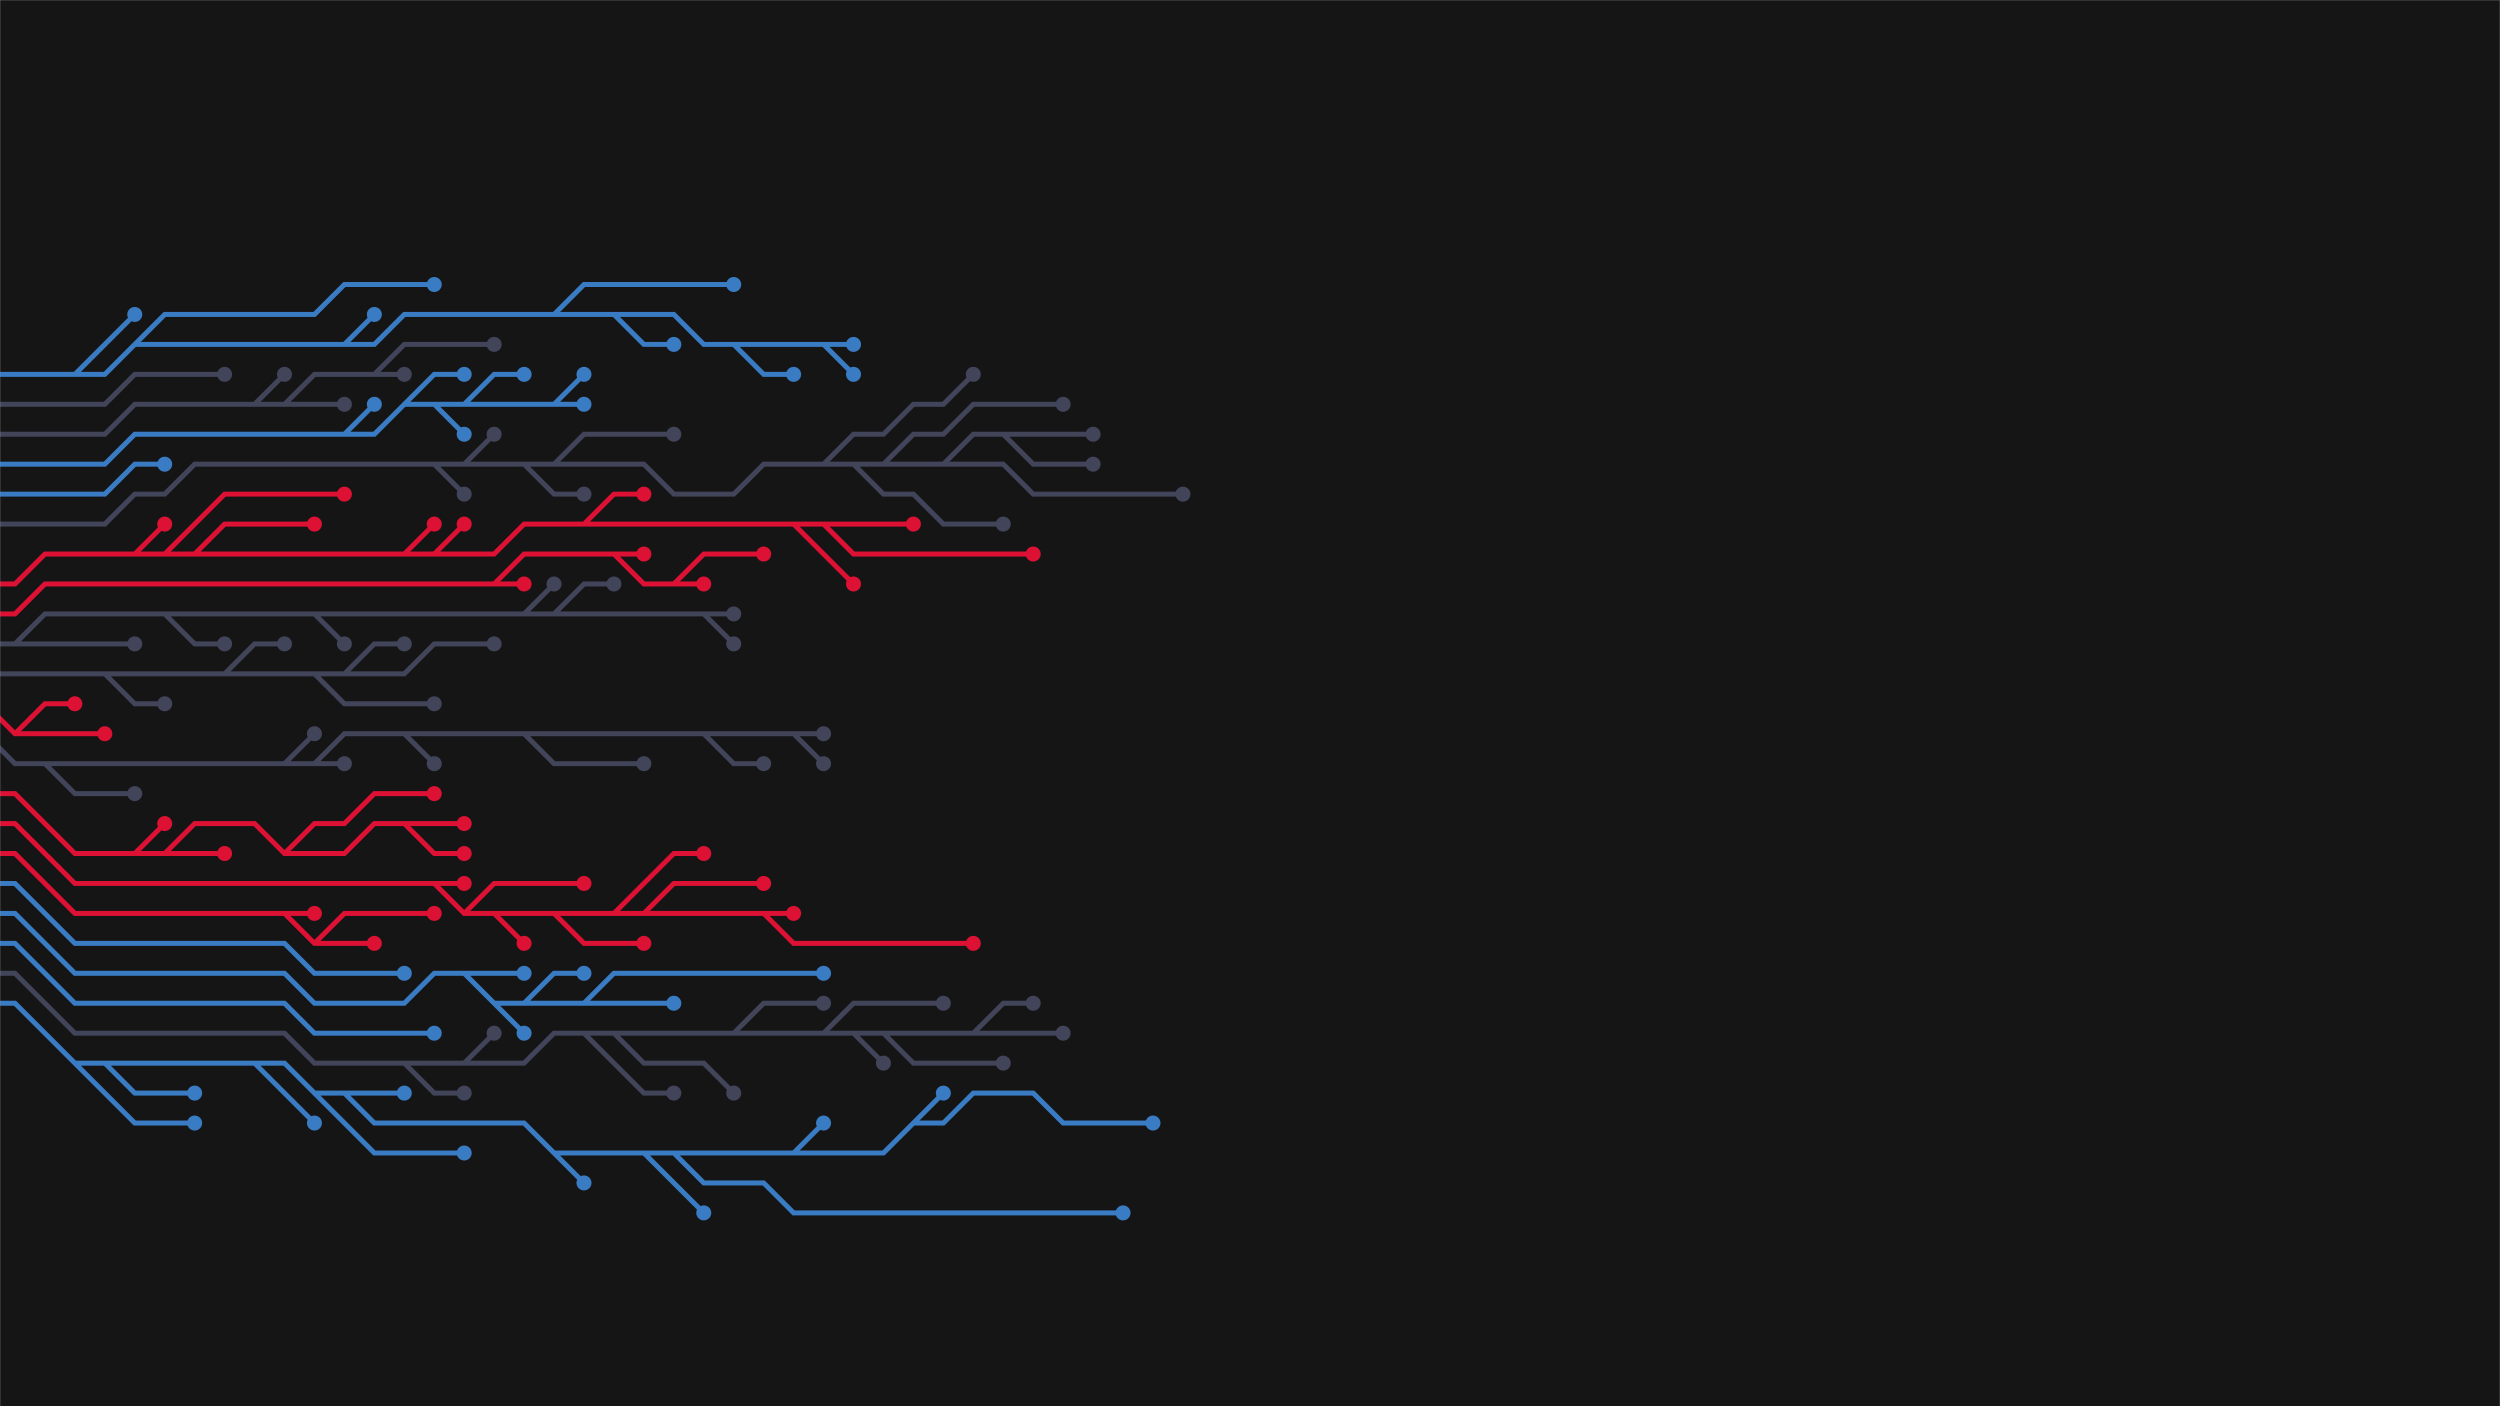 <svg xmlns="http://www.w3.org/2000/svg" version="1.1" xmlns:xlink="http://www.w3.org/1999/xlink" xmlns:svgjs="http://svgjs.dev/svgjs" width="1920" height="1080" preserveAspectRatio="none" viewBox="0 0 1920 1080"><g mask="url(&quot;#SvgjsMask1598&quot;)" fill="none"><rect width="1920" height="1080" x="0" y="0" fill="rgba(21, 21, 22, 1)"></rect><g mask="url(&quot;#SvgjsMask1599&quot;)"><path d="M11.5 563.5L34.5 540.5L57.5 540.5M-11.5 540.5L11.5 563.5L34.5 563.5L57.5 563.5L80.5 563.5" stroke="#dd1133" stroke-width="3.83"></path><path d="M74.75 563.5 a5.75 5.75 0 1 0 11.5 0 a5.75 5.75 0 1 0 -11.5 0zM51.75 540.5 a5.75 5.75 0 1 0 11.5 0 a5.75 5.75 0 1 0 -11.5 0z" fill="#dd1133"></path><path d="M264.5 517.5L287.5 494.5L310.5 494.5M241.5 517.5L264.5 540.5L287.5 540.5L310.5 540.5L333.5 540.5M172.5 517.5L195.5 494.5L218.5 494.5M80.5 517.5L103.5 540.5L126.5 540.5M-11.5 517.5L11.5 517.5L34.5 517.5L57.5 517.5L80.5 517.5L103.5 517.5L126.5 517.5L149.5 517.5L172.5 517.5L195.5 517.5L218.5 517.5L241.5 517.5L264.5 517.5L287.5 517.5L310.5 517.5L333.5 494.5L356.5 494.5L379.5 494.5" stroke="rgba(66, 68, 90, 1)" stroke-width="3.83"></path><path d="M373.75 494.5 a5.75 5.75 0 1 0 11.5 0 a5.75 5.75 0 1 0 -11.5 0zM304.75 494.5 a5.75 5.75 0 1 0 11.5 0 a5.75 5.75 0 1 0 -11.5 0zM327.75 540.5 a5.75 5.75 0 1 0 11.5 0 a5.75 5.75 0 1 0 -11.5 0zM212.75 494.5 a5.75 5.75 0 1 0 11.5 0 a5.75 5.75 0 1 0 -11.5 0zM120.75 540.5 a5.75 5.75 0 1 0 11.5 0 a5.75 5.75 0 1 0 -11.5 0z" fill="rgba(66, 68, 90, 1)"></path><path d="M34.5 586.5L57.5 609.5L80.5 609.5L103.5 609.5M218.5 586.5L241.5 563.5M540.5 563.5L563.5 586.5L586.5 586.5M609.5 563.5L632.5 586.5M241.5 586.5L264.5 586.5M402.5 563.5L425.5 586.5L448.5 586.5L471.5 586.5L494.5 586.5M310.5 563.5L333.5 586.5M-11.5 563.5L11.5 586.5L34.5 586.5L57.5 586.5L80.5 586.5L103.5 586.5L126.5 586.5L149.5 586.5L172.5 586.5L195.5 586.5L218.5 586.5L241.5 586.5L264.5 563.5L287.5 563.5L310.5 563.5L333.5 563.5L356.5 563.5L379.5 563.5L402.5 563.5L425.5 563.5L448.5 563.5L471.5 563.5L494.5 563.5L517.5 563.5L540.5 563.5L563.5 563.5L586.5 563.5L609.5 563.5L632.5 563.5" stroke="rgba(66, 68, 90, 1)" stroke-width="3.83"></path><path d="M626.75 563.5 a5.75 5.75 0 1 0 11.5 0 a5.75 5.75 0 1 0 -11.5 0zM97.75 609.5 a5.75 5.75 0 1 0 11.5 0 a5.75 5.75 0 1 0 -11.5 0zM235.75 563.5 a5.75 5.75 0 1 0 11.5 0 a5.75 5.75 0 1 0 -11.5 0zM580.75 586.5 a5.75 5.75 0 1 0 11.5 0 a5.75 5.75 0 1 0 -11.5 0zM626.75 586.5 a5.75 5.75 0 1 0 11.5 0 a5.75 5.75 0 1 0 -11.5 0zM258.75 586.5 a5.75 5.75 0 1 0 11.5 0 a5.75 5.75 0 1 0 -11.5 0zM488.75 586.5 a5.75 5.75 0 1 0 11.5 0 a5.75 5.75 0 1 0 -11.5 0zM327.75 586.5 a5.75 5.75 0 1 0 11.5 0 a5.75 5.75 0 1 0 -11.5 0z" fill="rgba(66, 68, 90, 1)"></path><path d="M11.5 494.5L34.5 494.5L57.5 494.5L80.5 494.5L103.5 494.5M241.5 471.5L264.5 494.5M540.5 471.5L563.5 494.5M126.5 471.5L149.5 494.5L172.5 494.5M425.5 471.5L448.5 448.5L471.5 448.5M402.5 471.5L425.5 448.5M-11.5 494.5L11.5 494.5L34.5 471.5L57.5 471.5L80.5 471.5L103.5 471.5L126.5 471.5L149.5 471.5L172.5 471.5L195.5 471.5L218.5 471.5L241.5 471.5L264.5 471.5L287.5 471.5L310.5 471.5L333.5 471.5L356.5 471.5L379.5 471.5L402.5 471.5L425.5 471.5L448.5 471.5L471.5 471.5L494.5 471.5L517.5 471.5L540.5 471.5L563.5 471.5" stroke="rgba(66, 68, 90, 1)" stroke-width="3.83"></path><path d="M557.75 471.5 a5.75 5.75 0 1 0 11.5 0 a5.75 5.75 0 1 0 -11.5 0zM97.75 494.5 a5.75 5.75 0 1 0 11.5 0 a5.75 5.75 0 1 0 -11.5 0zM258.75 494.5 a5.75 5.75 0 1 0 11.5 0 a5.75 5.75 0 1 0 -11.5 0zM557.75 494.5 a5.75 5.75 0 1 0 11.5 0 a5.75 5.75 0 1 0 -11.5 0zM166.75 494.5 a5.75 5.75 0 1 0 11.5 0 a5.75 5.75 0 1 0 -11.5 0zM465.75 448.5 a5.75 5.75 0 1 0 11.5 0 a5.75 5.75 0 1 0 -11.5 0zM419.75 448.5 a5.75 5.75 0 1 0 11.5 0 a5.75 5.75 0 1 0 -11.5 0z" fill="rgba(66, 68, 90, 1)"></path><path d="M517.5 448.5L540.5 425.5L563.5 425.5L586.5 425.5M471.5 425.5L494.5 425.5M379.5 448.5L402.5 448.5M-11.5 471.5L11.5 471.5L34.5 448.5L57.5 448.5L80.5 448.5L103.5 448.5L126.5 448.5L149.5 448.5L172.5 448.5L195.5 448.5L218.5 448.5L241.5 448.5L264.5 448.5L287.5 448.5L310.5 448.5L333.5 448.5L356.5 448.5L379.5 448.5L402.5 425.5L425.5 425.5L448.5 425.5L471.5 425.5L494.5 448.5L517.5 448.5L540.5 448.5" stroke="#dd1133" stroke-width="3.83"></path><path d="M534.75 448.5 a5.75 5.75 0 1 0 11.5 0 a5.75 5.75 0 1 0 -11.5 0zM580.75 425.5 a5.75 5.75 0 1 0 11.5 0 a5.75 5.75 0 1 0 -11.5 0zM488.75 425.5 a5.75 5.75 0 1 0 11.5 0 a5.75 5.75 0 1 0 -11.5 0zM396.75 448.5 a5.75 5.75 0 1 0 11.5 0 a5.75 5.75 0 1 0 -11.5 0z" fill="#dd1133"></path><path d="M103.5 655.5L126.5 632.5M218.5 655.5L241.5 632.5L264.5 632.5L287.5 609.5L310.5 609.5L333.5 609.5M126.5 655.5L149.5 655.5L172.5 655.5M310.5 632.5L333.5 655.5L356.5 655.5M-11.5 609.5L11.5 609.5L34.5 632.5L57.5 655.5L80.5 655.5L103.5 655.5L126.5 655.5L149.5 632.5L172.5 632.5L195.5 632.5L218.5 655.5L241.5 655.5L264.5 655.5L287.5 632.5L310.5 632.5L333.5 632.5L356.5 632.5" stroke="#dd1133" stroke-width="3.83"></path><path d="M350.75 632.5 a5.75 5.75 0 1 0 11.5 0 a5.75 5.75 0 1 0 -11.5 0zM120.75 632.5 a5.75 5.75 0 1 0 11.5 0 a5.75 5.75 0 1 0 -11.5 0zM327.75 609.5 a5.75 5.75 0 1 0 11.5 0 a5.75 5.75 0 1 0 -11.5 0zM166.75 655.5 a5.75 5.75 0 1 0 11.5 0 a5.75 5.75 0 1 0 -11.5 0zM350.75 655.5 a5.75 5.75 0 1 0 11.5 0 a5.75 5.75 0 1 0 -11.5 0z" fill="#dd1133"></path><path d="M149.5 425.5L172.5 402.5L195.5 402.5L218.5 402.5L241.5 402.5M632.5 402.5L655.5 425.5L678.5 425.5L701.5 425.5L724.5 425.5L747.5 425.5L770.5 425.5L793.5 425.5M333.5 425.5L356.5 402.5M126.5 425.5L149.5 402.5L172.5 379.5L195.5 379.5L218.5 379.5L241.5 379.5L264.5 379.5M103.5 425.5L126.5 402.5M310.5 425.5L333.5 402.5M609.5 402.5L632.5 425.5L655.5 448.5M448.5 402.5L471.5 379.5L494.5 379.5M-11.5 448.5L11.5 448.5L34.5 425.5L57.5 425.5L80.5 425.5L103.5 425.5L126.5 425.5L149.5 425.5L172.5 425.5L195.5 425.5L218.5 425.5L241.5 425.5L264.5 425.5L287.5 425.5L310.5 425.5L333.5 425.5L356.5 425.5L379.5 425.5L402.5 402.5L425.5 402.5L448.5 402.5L471.5 402.5L494.5 402.5L517.5 402.5L540.5 402.5L563.5 402.5L586.5 402.5L609.5 402.5L632.5 402.5L655.5 402.5L678.5 402.5L701.5 402.5" stroke="#dd1133" stroke-width="3.83"></path><path d="M695.75 402.5 a5.75 5.75 0 1 0 11.5 0 a5.75 5.75 0 1 0 -11.5 0zM235.75 402.5 a5.75 5.75 0 1 0 11.5 0 a5.75 5.75 0 1 0 -11.5 0zM787.75 425.5 a5.75 5.75 0 1 0 11.5 0 a5.75 5.75 0 1 0 -11.5 0zM350.75 402.5 a5.75 5.75 0 1 0 11.5 0 a5.75 5.75 0 1 0 -11.5 0zM258.75 379.5 a5.75 5.75 0 1 0 11.5 0 a5.75 5.75 0 1 0 -11.5 0zM120.75 402.5 a5.75 5.75 0 1 0 11.5 0 a5.75 5.75 0 1 0 -11.5 0zM327.75 402.5 a5.75 5.75 0 1 0 11.5 0 a5.75 5.75 0 1 0 -11.5 0zM649.75 448.5 a5.75 5.75 0 1 0 11.5 0 a5.75 5.75 0 1 0 -11.5 0zM488.75 379.5 a5.75 5.75 0 1 0 11.5 0 a5.75 5.75 0 1 0 -11.5 0z" fill="#dd1133"></path><path d="M586.5 701.5L609.5 724.5L632.5 724.5L655.5 724.5L678.5 724.5L701.5 724.5L724.5 724.5L747.5 724.5M356.5 701.5L379.5 678.5L402.5 678.5L425.5 678.5L448.5 678.5M379.5 701.5L402.5 724.5M425.5 701.5L448.5 724.5L471.5 724.5L494.5 724.5M494.5 701.5L517.5 678.5L540.5 678.5L563.5 678.5L586.5 678.5M471.5 701.5L494.5 678.5L517.5 655.5L540.5 655.5M333.5 678.5L356.5 678.5M-11.5 632.5L11.5 632.5L34.5 655.5L57.5 678.5L80.5 678.5L103.5 678.5L126.5 678.5L149.5 678.5L172.5 678.5L195.5 678.5L218.5 678.5L241.5 678.5L264.5 678.5L287.5 678.5L310.5 678.5L333.5 678.5L356.5 701.5L379.5 701.5L402.5 701.5L425.5 701.5L448.5 701.5L471.5 701.5L494.5 701.5L517.5 701.5L540.5 701.5L563.5 701.5L586.5 701.5L609.5 701.5" stroke="#dd1133" stroke-width="3.83"></path><path d="M603.75 701.5 a5.75 5.75 0 1 0 11.5 0 a5.75 5.75 0 1 0 -11.5 0zM741.75 724.5 a5.75 5.75 0 1 0 11.5 0 a5.75 5.75 0 1 0 -11.5 0zM442.75 678.5 a5.75 5.75 0 1 0 11.5 0 a5.75 5.75 0 1 0 -11.5 0zM396.75 724.5 a5.75 5.75 0 1 0 11.5 0 a5.75 5.75 0 1 0 -11.5 0zM488.75 724.5 a5.75 5.75 0 1 0 11.5 0 a5.75 5.75 0 1 0 -11.5 0zM580.75 678.5 a5.75 5.75 0 1 0 11.5 0 a5.75 5.75 0 1 0 -11.5 0zM534.75 655.5 a5.75 5.75 0 1 0 11.5 0 a5.75 5.75 0 1 0 -11.5 0zM350.75 678.5 a5.75 5.75 0 1 0 11.5 0 a5.75 5.75 0 1 0 -11.5 0z" fill="#dd1133"></path><path d="M241.5 724.5L264.5 701.5L287.5 701.5L310.5 701.5L333.5 701.5M218.5 701.5L241.5 701.5M-11.5 655.5L11.5 655.5L34.5 678.5L57.5 701.5L80.5 701.5L103.5 701.5L126.5 701.5L149.5 701.5L172.5 701.5L195.5 701.5L218.5 701.5L241.5 724.5L264.5 724.5L287.5 724.5" stroke="#dd1133" stroke-width="3.83"></path><path d="M281.75 724.5 a5.75 5.75 0 1 0 11.5 0 a5.75 5.75 0 1 0 -11.5 0zM327.75 701.5 a5.75 5.75 0 1 0 11.5 0 a5.75 5.75 0 1 0 -11.5 0zM235.75 701.5 a5.75 5.75 0 1 0 11.5 0 a5.75 5.75 0 1 0 -11.5 0z" fill="#dd1133"></path><path d="M333.5 356.5L356.5 379.5M402.5 356.5L425.5 379.5L448.5 379.5M724.5 356.5L747.5 356.5L770.5 356.5L793.5 379.5L816.5 379.5L839.5 379.5L862.5 379.5L885.5 379.5L908.5 379.5M425.5 356.5L448.5 333.5L471.5 333.5L494.5 333.5L517.5 333.5M678.5 356.5L701.5 333.5L724.5 333.5L747.5 310.5L770.5 310.5L793.5 310.5L816.5 310.5M655.5 356.5L678.5 379.5L701.5 379.5L724.5 402.5L747.5 402.5L770.5 402.5M770.5 333.5L793.5 333.5L816.5 333.5L839.5 333.5M356.5 356.5L379.5 333.5M632.5 356.5L655.5 333.5L678.5 333.5L701.5 310.5L724.5 310.5L747.5 287.5M-11.5 402.5L11.5 402.5L34.5 402.5L57.5 402.5L80.5 402.5L103.5 379.5L126.5 379.5L149.5 356.5L172.5 356.5L195.5 356.5L218.5 356.5L241.5 356.5L264.5 356.5L287.5 356.5L310.5 356.5L333.5 356.5L356.5 356.5L379.5 356.5L402.5 356.5L425.5 356.5L448.5 356.5L471.5 356.5L494.5 356.5L517.5 379.5L540.5 379.5L563.5 379.5L586.5 356.5L609.5 356.5L632.5 356.5L655.5 356.5L678.5 356.5L701.5 356.5L724.5 356.5L747.5 333.5L770.5 333.5L793.5 356.5L816.5 356.5L839.5 356.5" stroke="rgba(66, 68, 90, 1)" stroke-width="3.83"></path><path d="M833.75 356.5 a5.75 5.75 0 1 0 11.5 0 a5.75 5.75 0 1 0 -11.5 0zM350.75 379.5 a5.75 5.75 0 1 0 11.5 0 a5.75 5.75 0 1 0 -11.5 0zM442.75 379.5 a5.75 5.75 0 1 0 11.5 0 a5.75 5.75 0 1 0 -11.5 0zM902.75 379.5 a5.75 5.75 0 1 0 11.5 0 a5.75 5.75 0 1 0 -11.5 0zM511.75 333.5 a5.75 5.75 0 1 0 11.5 0 a5.75 5.75 0 1 0 -11.5 0zM810.75 310.5 a5.75 5.75 0 1 0 11.5 0 a5.75 5.75 0 1 0 -11.5 0zM764.75 402.5 a5.75 5.75 0 1 0 11.5 0 a5.75 5.75 0 1 0 -11.5 0zM833.75 333.5 a5.75 5.75 0 1 0 11.5 0 a5.75 5.75 0 1 0 -11.5 0zM373.75 333.5 a5.75 5.75 0 1 0 11.5 0 a5.75 5.75 0 1 0 -11.5 0zM741.75 287.5 a5.75 5.75 0 1 0 11.5 0 a5.75 5.75 0 1 0 -11.5 0z" fill="rgba(66, 68, 90, 1)"></path><path d="M-11.5 678.5L11.5 678.5L34.5 701.5L57.5 724.5L80.5 724.5L103.5 724.5L126.5 724.5L149.5 724.5L172.5 724.5L195.5 724.5L218.5 724.5L241.5 747.5L264.5 747.5L287.5 747.5L310.5 747.5" stroke="#3a7cc3" stroke-width="3.83"></path><path d="M304.75 747.5 a5.75 5.75 0 1 0 11.5 0 a5.75 5.75 0 1 0 -11.5 0z" fill="#3a7cc3"></path><path d="M-11.5 379.5L11.5 379.5L34.5 379.5L57.5 379.5L80.5 379.5L103.5 356.5L126.5 356.5" stroke="#3a7cc3" stroke-width="3.83"></path><path d="M120.75 356.5 a5.75 5.75 0 1 0 11.5 0 a5.75 5.75 0 1 0 -11.5 0z" fill="#3a7cc3"></path><path d="M448.5 770.5L471.5 747.5L494.5 747.5L517.5 747.5L540.5 747.5L563.5 747.5L586.5 747.5L609.5 747.5L632.5 747.5M402.5 770.5L425.5 747.5L448.5 747.5M356.5 747.5L379.5 747.5L402.5 747.5M379.5 770.5L402.5 793.5M-11.5 701.5L11.5 701.5L34.5 724.5L57.5 747.5L80.5 747.5L103.5 747.5L126.5 747.5L149.5 747.5L172.5 747.5L195.5 747.5L218.5 747.5L241.5 770.5L264.5 770.5L287.5 770.5L310.5 770.5L333.5 747.5L356.5 747.5L379.5 770.5L402.5 770.5L425.5 770.5L448.5 770.5L471.5 770.5L494.5 770.5L517.5 770.5" stroke="#3a7cc3" stroke-width="3.83"></path><path d="M511.75 770.5 a5.75 5.75 0 1 0 11.5 0 a5.75 5.75 0 1 0 -11.5 0zM626.75 747.5 a5.75 5.75 0 1 0 11.5 0 a5.75 5.75 0 1 0 -11.5 0zM442.75 747.5 a5.75 5.75 0 1 0 11.5 0 a5.75 5.75 0 1 0 -11.5 0zM396.75 747.5 a5.75 5.75 0 1 0 11.5 0 a5.75 5.75 0 1 0 -11.5 0zM396.75 793.5 a5.75 5.75 0 1 0 11.5 0 a5.75 5.75 0 1 0 -11.5 0z" fill="#3a7cc3"></path><path d="M425.5 310.5L448.5 287.5M356.5 310.5L379.5 287.5L402.5 287.5M264.5 333.5L287.5 310.5M333.5 310.5L356.5 333.5M310.5 310.5L333.5 287.5L356.5 287.5M-11.5 356.5L11.5 356.5L34.5 356.5L57.5 356.5L80.5 356.5L103.5 333.5L126.5 333.5L149.5 333.5L172.5 333.5L195.5 333.5L218.5 333.5L241.5 333.5L264.5 333.5L287.5 333.5L310.5 310.5L333.5 310.5L356.5 310.5L379.5 310.5L402.5 310.5L425.5 310.5L448.5 310.5" stroke="#3a7cc3" stroke-width="3.83"></path><path d="M442.75 310.5 a5.75 5.75 0 1 0 11.5 0 a5.75 5.75 0 1 0 -11.5 0zM442.75 287.5 a5.75 5.75 0 1 0 11.5 0 a5.75 5.75 0 1 0 -11.5 0zM396.75 287.5 a5.75 5.75 0 1 0 11.5 0 a5.75 5.75 0 1 0 -11.5 0zM281.75 310.5 a5.75 5.75 0 1 0 11.5 0 a5.75 5.75 0 1 0 -11.5 0zM350.75 333.5 a5.75 5.75 0 1 0 11.5 0 a5.75 5.75 0 1 0 -11.5 0zM350.75 287.5 a5.75 5.75 0 1 0 11.5 0 a5.75 5.75 0 1 0 -11.5 0z" fill="#3a7cc3"></path><path d="M-11.5 724.5L11.5 724.5L34.5 747.5L57.5 770.5L80.5 770.5L103.5 770.5L126.5 770.5L149.5 770.5L172.5 770.5L195.5 770.5L218.5 770.5L241.5 793.5L264.5 793.5L287.5 793.5L310.5 793.5L333.5 793.5" stroke="#3a7cc3" stroke-width="3.83"></path><path d="M327.75 793.5 a5.75 5.75 0 1 0 11.5 0 a5.75 5.75 0 1 0 -11.5 0z" fill="#3a7cc3"></path><path d="M218.5 310.5L241.5 310.5L264.5 310.5M195.5 310.5L218.5 287.5M287.5 287.5L310.5 287.5M-11.5 333.5L11.5 333.5L34.5 333.5L57.5 333.5L80.5 333.5L103.5 310.5L126.5 310.5L149.5 310.5L172.5 310.5L195.5 310.5L218.5 310.5L241.5 287.5L264.5 287.5L287.5 287.5L310.5 264.5L333.5 264.5L356.5 264.5L379.5 264.5" stroke="rgba(66, 68, 90, 1)" stroke-width="3.83"></path><path d="M373.75 264.5 a5.75 5.75 0 1 0 11.5 0 a5.75 5.75 0 1 0 -11.5 0zM258.75 310.5 a5.75 5.75 0 1 0 11.5 0 a5.75 5.75 0 1 0 -11.5 0zM212.75 287.5 a5.75 5.75 0 1 0 11.5 0 a5.75 5.75 0 1 0 -11.5 0zM304.75 287.5 a5.75 5.75 0 1 0 11.5 0 a5.75 5.75 0 1 0 -11.5 0z" fill="rgba(66, 68, 90, 1)"></path><path d="M632.5 793.5L655.5 770.5L678.5 770.5L701.5 770.5L724.5 770.5M678.5 793.5L701.5 816.5L724.5 816.5L747.5 816.5L770.5 816.5M356.5 816.5L379.5 793.5M471.5 793.5L494.5 816.5L517.5 816.5L540.5 816.5L563.5 839.5M655.5 793.5L678.5 816.5M563.5 793.5L586.5 770.5L609.5 770.5L632.5 770.5M448.5 793.5L471.5 816.5L494.5 839.5L517.5 839.5M310.5 816.5L333.5 839.5L356.5 839.5M747.5 793.5L770.5 770.5L793.5 770.5M-11.5 747.5L11.5 747.5L34.5 770.5L57.5 793.5L80.5 793.5L103.5 793.5L126.5 793.5L149.5 793.5L172.5 793.5L195.5 793.5L218.5 793.5L241.5 816.5L264.5 816.5L287.5 816.5L310.5 816.5L333.5 816.5L356.5 816.5L379.5 816.5L402.5 816.5L425.5 793.5L448.5 793.5L471.5 793.5L494.5 793.5L517.5 793.5L540.5 793.5L563.5 793.5L586.5 793.5L609.5 793.5L632.5 793.5L655.5 793.5L678.5 793.5L701.5 793.5L724.5 793.5L747.5 793.5L770.5 793.5L793.5 793.5L816.5 793.5" stroke="rgba(66, 68, 90, 1)" stroke-width="3.83"></path><path d="M810.75 793.5 a5.75 5.75 0 1 0 11.5 0 a5.75 5.75 0 1 0 -11.5 0zM718.75 770.5 a5.75 5.75 0 1 0 11.5 0 a5.75 5.75 0 1 0 -11.5 0zM764.75 816.5 a5.75 5.75 0 1 0 11.5 0 a5.75 5.75 0 1 0 -11.5 0zM373.75 793.5 a5.75 5.75 0 1 0 11.5 0 a5.75 5.75 0 1 0 -11.5 0zM557.75 839.5 a5.75 5.75 0 1 0 11.5 0 a5.75 5.75 0 1 0 -11.5 0zM672.75 816.5 a5.75 5.75 0 1 0 11.5 0 a5.75 5.75 0 1 0 -11.5 0zM626.75 770.5 a5.75 5.75 0 1 0 11.5 0 a5.75 5.75 0 1 0 -11.5 0zM511.75 839.5 a5.75 5.75 0 1 0 11.5 0 a5.75 5.75 0 1 0 -11.5 0zM350.75 839.5 a5.75 5.75 0 1 0 11.5 0 a5.75 5.75 0 1 0 -11.5 0zM787.75 770.5 a5.75 5.75 0 1 0 11.5 0 a5.75 5.75 0 1 0 -11.5 0z" fill="rgba(66, 68, 90, 1)"></path><path d="M-11.5 310.5L11.5 310.5L34.5 310.5L57.5 310.5L80.5 310.5L103.5 287.5L126.5 287.5L149.5 287.5L172.5 287.5" stroke="rgba(66, 68, 90, 1)" stroke-width="3.83"></path><path d="M166.75 287.5 a5.75 5.75 0 1 0 11.5 0 a5.75 5.75 0 1 0 -11.5 0z" fill="rgba(66, 68, 90, 1)"></path><path d="M80.5 816.5L103.5 839.5L126.5 839.5L149.5 839.5M241.5 839.5L264.5 862.5L287.5 885.5L310.5 885.5L333.5 885.5L356.5 885.5M517.5 885.5L540.5 908.5L563.5 908.5L586.5 908.5L609.5 931.5L632.5 931.5L655.5 931.5L678.5 931.5L701.5 931.5L724.5 931.5L747.5 931.5L770.5 931.5L793.5 931.5L816.5 931.5L839.5 931.5L862.5 931.5M57.5 816.5L80.5 839.5L103.5 862.5L126.5 862.5L149.5 862.5M195.5 816.5L218.5 839.5L241.5 862.5M494.5 885.5L517.5 908.5L540.5 931.5M609.5 885.5L632.5 862.5M425.5 885.5L448.5 908.5M264.5 839.5L287.5 839.5L310.5 839.5M701.5 862.5L724.5 839.5M-11.5 770.5L11.5 770.5L34.5 793.5L57.5 816.5L80.5 816.5L103.5 816.5L126.5 816.5L149.5 816.5L172.5 816.5L195.5 816.5L218.5 816.5L241.5 839.5L264.5 839.5L287.5 862.5L310.5 862.5L333.5 862.5L356.5 862.5L379.5 862.5L402.5 862.5L425.5 885.5L448.5 885.5L471.5 885.5L494.5 885.5L517.5 885.5L540.5 885.5L563.5 885.5L586.5 885.5L609.5 885.5L632.5 885.5L655.5 885.5L678.5 885.5L701.5 862.5L724.5 862.5L747.5 839.5L770.5 839.5L793.5 839.5L816.5 862.5L839.5 862.5L862.5 862.5L885.5 862.5" stroke="#3a7cc3" stroke-width="3.83"></path><path d="M879.75 862.5 a5.75 5.75 0 1 0 11.5 0 a5.75 5.75 0 1 0 -11.5 0zM143.75 839.5 a5.75 5.75 0 1 0 11.5 0 a5.75 5.75 0 1 0 -11.5 0zM350.75 885.5 a5.75 5.75 0 1 0 11.5 0 a5.75 5.75 0 1 0 -11.5 0zM856.75 931.5 a5.75 5.75 0 1 0 11.5 0 a5.75 5.75 0 1 0 -11.5 0zM143.75 862.5 a5.75 5.75 0 1 0 11.5 0 a5.75 5.75 0 1 0 -11.5 0zM235.75 862.5 a5.75 5.75 0 1 0 11.5 0 a5.75 5.75 0 1 0 -11.5 0zM534.75 931.5 a5.75 5.75 0 1 0 11.5 0 a5.75 5.75 0 1 0 -11.5 0zM626.75 862.5 a5.75 5.75 0 1 0 11.5 0 a5.75 5.75 0 1 0 -11.5 0zM442.75 908.5 a5.75 5.75 0 1 0 11.5 0 a5.75 5.75 0 1 0 -11.5 0zM304.75 839.5 a5.75 5.75 0 1 0 11.5 0 a5.75 5.75 0 1 0 -11.5 0zM718.75 839.5 a5.75 5.75 0 1 0 11.5 0 a5.75 5.75 0 1 0 -11.5 0z" fill="#3a7cc3"></path><path d="M103.5 264.5L126.5 241.5L149.5 241.5L172.5 241.5L195.5 241.5L218.5 241.5L241.5 241.5L264.5 218.5L287.5 218.5L310.5 218.5L333.5 218.5M57.5 287.5L80.5 264.5L103.5 241.5M632.5 264.5L655.5 287.5M563.5 264.5L586.5 287.5L609.5 287.5M425.5 241.5L448.5 218.5L471.5 218.5L494.5 218.5L517.5 218.5L540.5 218.5L563.5 218.5M264.5 264.5L287.5 241.5M471.5 241.5L494.5 264.5L517.5 264.5M-11.5 287.5L11.5 287.5L34.5 287.5L57.5 287.5L80.5 287.5L103.5 264.5L126.5 264.5L149.5 264.5L172.5 264.5L195.5 264.5L218.5 264.5L241.5 264.5L264.5 264.5L287.5 264.5L310.5 241.5L333.5 241.5L356.5 241.5L379.5 241.5L402.5 241.5L425.5 241.5L448.5 241.5L471.5 241.5L494.5 241.5L517.5 241.5L540.5 264.5L563.5 264.5L586.5 264.5L609.5 264.5L632.5 264.5L655.5 264.5" stroke="#3a7cc3" stroke-width="3.83"></path><path d="M649.75 264.5 a5.75 5.75 0 1 0 11.5 0 a5.75 5.75 0 1 0 -11.5 0zM327.75 218.5 a5.75 5.75 0 1 0 11.5 0 a5.75 5.75 0 1 0 -11.5 0zM97.75 241.5 a5.75 5.75 0 1 0 11.5 0 a5.75 5.75 0 1 0 -11.5 0zM649.75 287.5 a5.75 5.75 0 1 0 11.5 0 a5.75 5.75 0 1 0 -11.5 0zM603.75 287.5 a5.75 5.75 0 1 0 11.5 0 a5.75 5.75 0 1 0 -11.5 0zM557.75 218.5 a5.75 5.75 0 1 0 11.5 0 a5.75 5.75 0 1 0 -11.5 0zM281.75 241.5 a5.75 5.75 0 1 0 11.5 0 a5.75 5.75 0 1 0 -11.5 0zM511.75 264.5 a5.75 5.75 0 1 0 11.5 0 a5.75 5.75 0 1 0 -11.5 0z" fill="#3a7cc3"></path></g></g><defs><mask id="SvgjsMask1598"><rect width="1920" height="1080" fill="#ffffff"></rect></mask><mask id="SvgjsMask1599"><rect width="1920" height="1080" fill="white"></rect><path d="M77.62 563.5 a2.88 2.88 0 1 0 5.76 0 a2.88 2.88 0 1 0 -5.76 0zM54.62 540.5 a2.88 2.88 0 1 0 5.76 0 a2.88 2.88 0 1 0 -5.76 0z" fill="black"></path><path d="M376.62 494.5 a2.88 2.88 0 1 0 5.76 0 a2.88 2.88 0 1 0 -5.76 0zM307.62 494.5 a2.88 2.88 0 1 0 5.76 0 a2.88 2.88 0 1 0 -5.76 0zM330.62 540.5 a2.88 2.88 0 1 0 5.76 0 a2.88 2.88 0 1 0 -5.76 0zM215.62 494.5 a2.88 2.88 0 1 0 5.76 0 a2.88 2.88 0 1 0 -5.76 0zM123.62 540.5 a2.88 2.88 0 1 0 5.76 0 a2.88 2.88 0 1 0 -5.76 0z" fill="black"></path><path d="M629.62 563.5 a2.88 2.88 0 1 0 5.76 0 a2.88 2.88 0 1 0 -5.76 0zM100.62 609.5 a2.88 2.88 0 1 0 5.76 0 a2.88 2.88 0 1 0 -5.76 0zM238.62 563.5 a2.88 2.88 0 1 0 5.76 0 a2.88 2.88 0 1 0 -5.76 0zM583.62 586.5 a2.88 2.88 0 1 0 5.76 0 a2.88 2.88 0 1 0 -5.76 0zM629.62 586.5 a2.88 2.88 0 1 0 5.76 0 a2.88 2.88 0 1 0 -5.76 0zM261.62 586.5 a2.88 2.88 0 1 0 5.76 0 a2.88 2.88 0 1 0 -5.76 0zM491.62 586.5 a2.88 2.88 0 1 0 5.76 0 a2.88 2.88 0 1 0 -5.76 0zM330.62 586.5 a2.88 2.88 0 1 0 5.76 0 a2.88 2.88 0 1 0 -5.76 0z" fill="black"></path><path d="M560.62 471.5 a2.88 2.88 0 1 0 5.76 0 a2.88 2.88 0 1 0 -5.76 0zM100.62 494.5 a2.88 2.88 0 1 0 5.76 0 a2.88 2.88 0 1 0 -5.76 0zM261.62 494.5 a2.88 2.88 0 1 0 5.76 0 a2.88 2.88 0 1 0 -5.76 0zM560.62 494.5 a2.88 2.88 0 1 0 5.76 0 a2.88 2.88 0 1 0 -5.76 0zM169.62 494.5 a2.88 2.88 0 1 0 5.76 0 a2.88 2.88 0 1 0 -5.76 0zM468.62 448.5 a2.88 2.88 0 1 0 5.76 0 a2.88 2.88 0 1 0 -5.76 0zM422.62 448.5 a2.88 2.88 0 1 0 5.76 0 a2.88 2.88 0 1 0 -5.76 0z" fill="black"></path><path d="M537.62 448.5 a2.88 2.88 0 1 0 5.76 0 a2.88 2.88 0 1 0 -5.76 0zM583.62 425.5 a2.88 2.88 0 1 0 5.76 0 a2.88 2.88 0 1 0 -5.76 0zM491.62 425.5 a2.88 2.88 0 1 0 5.76 0 a2.88 2.88 0 1 0 -5.76 0zM399.62 448.5 a2.88 2.88 0 1 0 5.76 0 a2.88 2.88 0 1 0 -5.76 0z" fill="black"></path><path d="M353.62 632.5 a2.88 2.88 0 1 0 5.76 0 a2.88 2.88 0 1 0 -5.76 0zM123.62 632.5 a2.88 2.88 0 1 0 5.76 0 a2.88 2.88 0 1 0 -5.76 0zM330.62 609.5 a2.88 2.88 0 1 0 5.76 0 a2.88 2.88 0 1 0 -5.76 0zM169.62 655.5 a2.88 2.88 0 1 0 5.76 0 a2.88 2.88 0 1 0 -5.76 0zM353.62 655.5 a2.88 2.88 0 1 0 5.76 0 a2.88 2.88 0 1 0 -5.76 0z" fill="black"></path><path d="M698.62 402.5 a2.88 2.88 0 1 0 5.76 0 a2.88 2.88 0 1 0 -5.76 0zM238.62 402.5 a2.88 2.88 0 1 0 5.76 0 a2.88 2.88 0 1 0 -5.76 0zM790.62 425.5 a2.88 2.88 0 1 0 5.76 0 a2.88 2.88 0 1 0 -5.76 0zM353.62 402.5 a2.88 2.88 0 1 0 5.76 0 a2.88 2.88 0 1 0 -5.76 0zM261.62 379.5 a2.88 2.88 0 1 0 5.76 0 a2.88 2.88 0 1 0 -5.76 0zM123.62 402.5 a2.88 2.88 0 1 0 5.76 0 a2.88 2.88 0 1 0 -5.76 0zM330.62 402.5 a2.88 2.88 0 1 0 5.76 0 a2.88 2.88 0 1 0 -5.76 0zM652.62 448.5 a2.88 2.88 0 1 0 5.76 0 a2.88 2.88 0 1 0 -5.76 0zM491.62 379.5 a2.88 2.88 0 1 0 5.76 0 a2.88 2.88 0 1 0 -5.76 0z" fill="black"></path><path d="M606.62 701.5 a2.88 2.88 0 1 0 5.76 0 a2.88 2.88 0 1 0 -5.76 0zM744.62 724.5 a2.88 2.88 0 1 0 5.76 0 a2.88 2.88 0 1 0 -5.76 0zM445.62 678.5 a2.88 2.88 0 1 0 5.76 0 a2.88 2.88 0 1 0 -5.76 0zM399.62 724.5 a2.88 2.88 0 1 0 5.76 0 a2.88 2.88 0 1 0 -5.76 0zM491.62 724.5 a2.88 2.88 0 1 0 5.76 0 a2.88 2.88 0 1 0 -5.76 0zM583.62 678.5 a2.88 2.88 0 1 0 5.76 0 a2.88 2.88 0 1 0 -5.76 0zM537.62 655.5 a2.88 2.88 0 1 0 5.76 0 a2.88 2.88 0 1 0 -5.76 0zM353.62 678.5 a2.88 2.88 0 1 0 5.76 0 a2.88 2.88 0 1 0 -5.76 0z" fill="black"></path><path d="M284.62 724.5 a2.88 2.88 0 1 0 5.76 0 a2.88 2.88 0 1 0 -5.76 0zM330.62 701.5 a2.88 2.88 0 1 0 5.76 0 a2.88 2.88 0 1 0 -5.76 0zM238.62 701.5 a2.88 2.88 0 1 0 5.76 0 a2.88 2.88 0 1 0 -5.76 0z" fill="black"></path><path d="M836.62 356.5 a2.88 2.88 0 1 0 5.76 0 a2.88 2.88 0 1 0 -5.76 0zM353.62 379.5 a2.88 2.88 0 1 0 5.76 0 a2.88 2.88 0 1 0 -5.76 0zM445.62 379.5 a2.88 2.88 0 1 0 5.76 0 a2.88 2.88 0 1 0 -5.76 0zM905.62 379.5 a2.88 2.88 0 1 0 5.76 0 a2.88 2.88 0 1 0 -5.76 0zM514.62 333.5 a2.88 2.88 0 1 0 5.76 0 a2.88 2.88 0 1 0 -5.76 0zM813.62 310.5 a2.88 2.88 0 1 0 5.76 0 a2.88 2.88 0 1 0 -5.76 0zM767.62 402.5 a2.88 2.88 0 1 0 5.76 0 a2.88 2.88 0 1 0 -5.76 0zM836.62 333.5 a2.88 2.88 0 1 0 5.76 0 a2.88 2.88 0 1 0 -5.76 0zM376.62 333.5 a2.88 2.88 0 1 0 5.76 0 a2.88 2.88 0 1 0 -5.76 0zM744.62 287.5 a2.88 2.88 0 1 0 5.76 0 a2.88 2.88 0 1 0 -5.76 0z" fill="black"></path><path d="M307.62 747.5 a2.88 2.88 0 1 0 5.76 0 a2.88 2.88 0 1 0 -5.76 0z" fill="black"></path><path d="M123.62 356.5 a2.88 2.88 0 1 0 5.76 0 a2.88 2.88 0 1 0 -5.76 0z" fill="black"></path><path d="M514.62 770.5 a2.88 2.88 0 1 0 5.76 0 a2.88 2.88 0 1 0 -5.76 0zM629.62 747.5 a2.88 2.88 0 1 0 5.76 0 a2.88 2.88 0 1 0 -5.76 0zM445.62 747.5 a2.88 2.88 0 1 0 5.76 0 a2.88 2.88 0 1 0 -5.76 0zM399.62 747.5 a2.88 2.88 0 1 0 5.76 0 a2.88 2.88 0 1 0 -5.76 0zM399.62 793.5 a2.88 2.88 0 1 0 5.76 0 a2.88 2.88 0 1 0 -5.76 0z" fill="black"></path><path d="M445.62 310.5 a2.88 2.88 0 1 0 5.76 0 a2.88 2.88 0 1 0 -5.76 0zM445.62 287.5 a2.88 2.88 0 1 0 5.76 0 a2.88 2.88 0 1 0 -5.76 0zM399.62 287.5 a2.88 2.88 0 1 0 5.76 0 a2.88 2.88 0 1 0 -5.76 0zM284.62 310.5 a2.88 2.88 0 1 0 5.76 0 a2.88 2.88 0 1 0 -5.76 0zM353.62 333.5 a2.88 2.88 0 1 0 5.76 0 a2.88 2.88 0 1 0 -5.76 0zM353.62 287.5 a2.88 2.88 0 1 0 5.76 0 a2.88 2.88 0 1 0 -5.76 0z" fill="black"></path><path d="M330.62 793.5 a2.88 2.88 0 1 0 5.76 0 a2.88 2.88 0 1 0 -5.76 0z" fill="black"></path><path d="M376.62 264.5 a2.88 2.88 0 1 0 5.76 0 a2.88 2.88 0 1 0 -5.76 0zM261.62 310.5 a2.88 2.88 0 1 0 5.76 0 a2.88 2.88 0 1 0 -5.76 0zM215.62 287.5 a2.88 2.88 0 1 0 5.76 0 a2.88 2.88 0 1 0 -5.76 0zM307.62 287.5 a2.88 2.88 0 1 0 5.76 0 a2.88 2.88 0 1 0 -5.76 0z" fill="black"></path><path d="M813.62 793.5 a2.88 2.88 0 1 0 5.76 0 a2.88 2.88 0 1 0 -5.76 0zM721.62 770.5 a2.88 2.88 0 1 0 5.76 0 a2.88 2.88 0 1 0 -5.76 0zM767.62 816.5 a2.88 2.88 0 1 0 5.76 0 a2.88 2.88 0 1 0 -5.76 0zM376.62 793.5 a2.88 2.88 0 1 0 5.76 0 a2.88 2.88 0 1 0 -5.76 0zM560.62 839.5 a2.88 2.88 0 1 0 5.76 0 a2.88 2.88 0 1 0 -5.76 0zM675.62 816.5 a2.88 2.88 0 1 0 5.76 0 a2.88 2.88 0 1 0 -5.76 0zM629.62 770.5 a2.88 2.88 0 1 0 5.76 0 a2.88 2.88 0 1 0 -5.76 0zM514.62 839.5 a2.88 2.88 0 1 0 5.76 0 a2.88 2.88 0 1 0 -5.76 0zM353.62 839.5 a2.88 2.88 0 1 0 5.76 0 a2.88 2.88 0 1 0 -5.76 0zM790.62 770.5 a2.88 2.88 0 1 0 5.76 0 a2.88 2.88 0 1 0 -5.76 0z" fill="black"></path><path d="M169.62 287.5 a2.88 2.88 0 1 0 5.76 0 a2.88 2.88 0 1 0 -5.76 0z" fill="black"></path><path d="M882.62 862.5 a2.88 2.88 0 1 0 5.76 0 a2.88 2.88 0 1 0 -5.76 0zM146.62 839.5 a2.88 2.88 0 1 0 5.76 0 a2.88 2.88 0 1 0 -5.76 0zM353.62 885.5 a2.88 2.88 0 1 0 5.76 0 a2.88 2.88 0 1 0 -5.76 0zM859.62 931.5 a2.88 2.88 0 1 0 5.76 0 a2.88 2.88 0 1 0 -5.76 0zM146.62 862.5 a2.88 2.88 0 1 0 5.76 0 a2.88 2.88 0 1 0 -5.76 0zM238.62 862.5 a2.88 2.88 0 1 0 5.76 0 a2.88 2.88 0 1 0 -5.76 0zM537.62 931.5 a2.88 2.88 0 1 0 5.76 0 a2.88 2.88 0 1 0 -5.76 0zM629.62 862.5 a2.88 2.88 0 1 0 5.76 0 a2.88 2.88 0 1 0 -5.76 0zM445.62 908.5 a2.88 2.88 0 1 0 5.76 0 a2.88 2.88 0 1 0 -5.76 0zM307.62 839.5 a2.88 2.88 0 1 0 5.76 0 a2.88 2.88 0 1 0 -5.76 0zM721.62 839.5 a2.88 2.88 0 1 0 5.76 0 a2.88 2.88 0 1 0 -5.76 0z" fill="black"></path><path d="M652.62 264.5 a2.88 2.88 0 1 0 5.76 0 a2.88 2.88 0 1 0 -5.76 0zM330.62 218.5 a2.88 2.88 0 1 0 5.76 0 a2.88 2.88 0 1 0 -5.76 0zM100.62 241.5 a2.88 2.88 0 1 0 5.76 0 a2.88 2.88 0 1 0 -5.76 0zM652.62 287.5 a2.88 2.88 0 1 0 5.76 0 a2.88 2.88 0 1 0 -5.76 0zM606.62 287.5 a2.88 2.88 0 1 0 5.76 0 a2.88 2.88 0 1 0 -5.76 0zM560.62 218.5 a2.88 2.88 0 1 0 5.76 0 a2.88 2.88 0 1 0 -5.76 0zM284.62 241.5 a2.88 2.88 0 1 0 5.76 0 a2.88 2.88 0 1 0 -5.76 0zM514.62 264.5 a2.88 2.88 0 1 0 5.76 0 a2.88 2.88 0 1 0 -5.76 0z" fill="black"></path></mask></defs></svg>